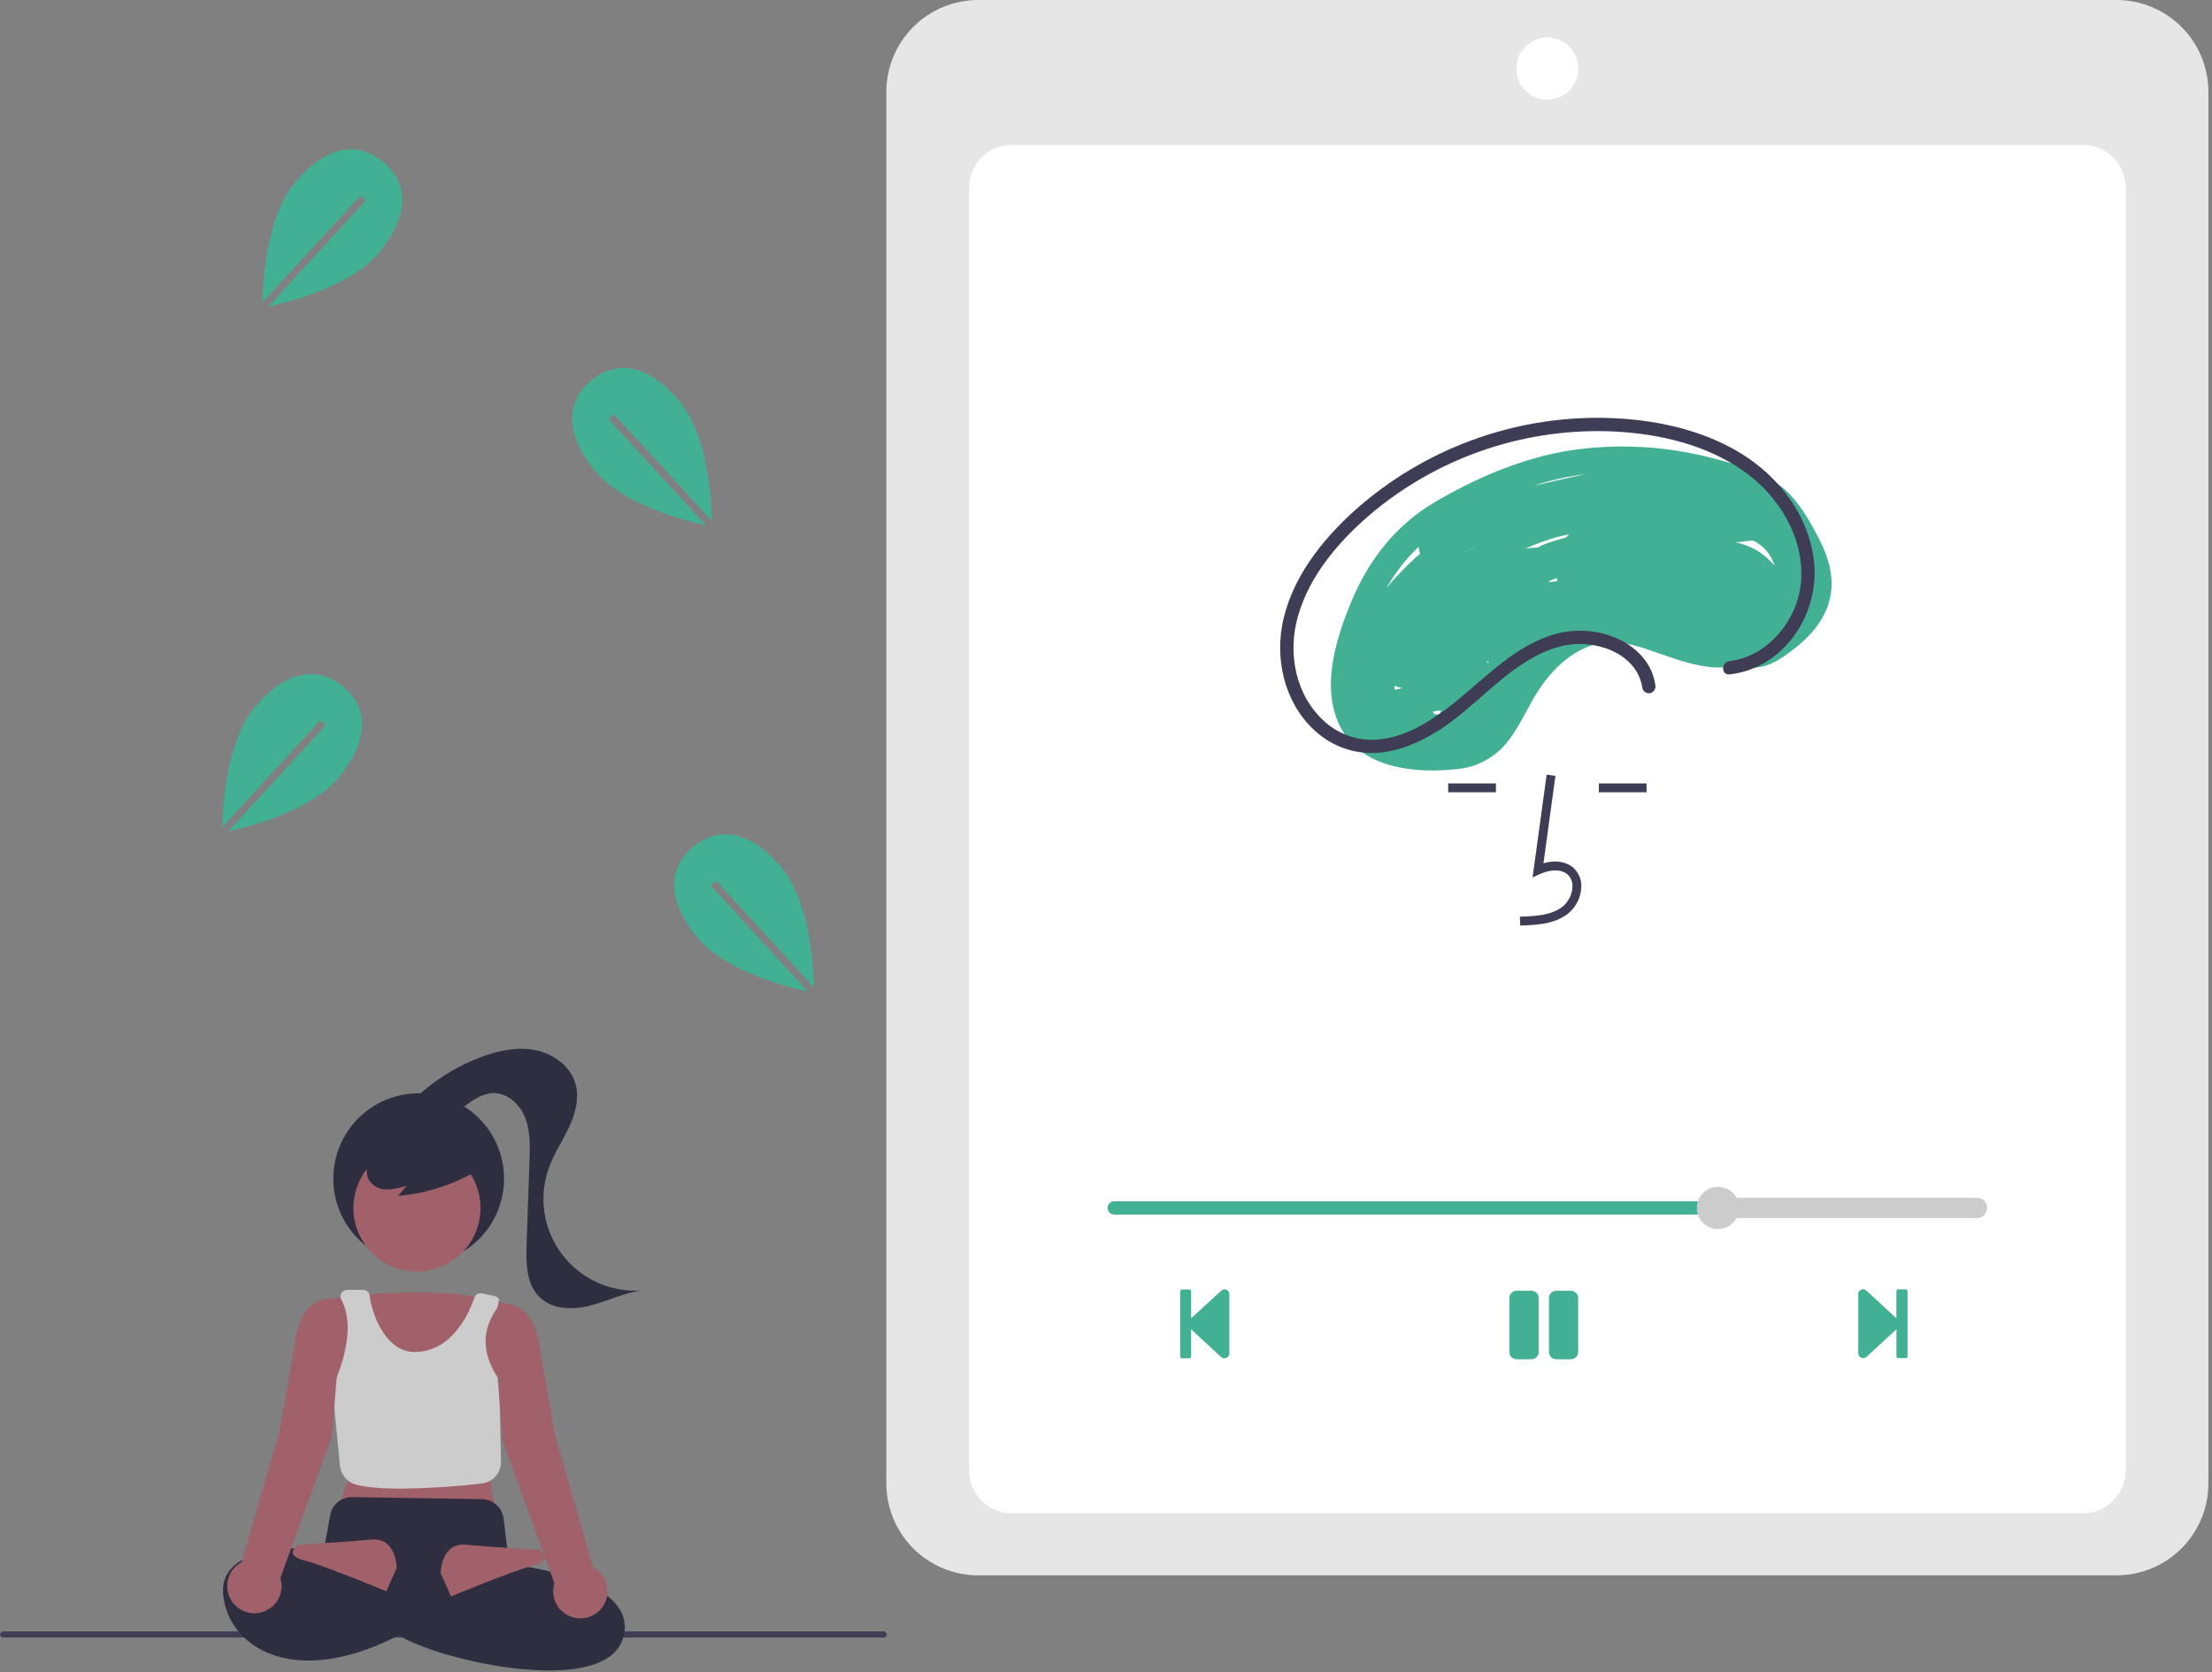 <svg width="607" height="459" viewBox="0 0 607 459" fill="none" xmlns="http://www.w3.org/2000/svg">
<rect x="0" y="0" width="607" height="459" fill="#808080" stroke="none"/>
<g clip-path="url(#clip0_16_440)">
<path d="M0.861 449.429H242.458C242.682 449.429 242.896 449.339 243.054 449.181C243.212 449.023 243.301 448.808 243.301 448.584C243.301 448.36 243.212 448.146 243.054 447.987C242.896 447.829 242.682 447.739 242.458 447.739H0.861C0.636 447.739 0.421 447.828 0.263 447.986C0.104 448.145 0.015 448.36 0.015 448.584C0.015 448.808 0.104 449.023 0.263 449.182C0.421 449.34 0.636 449.429 0.861 449.429Z" fill="#3F3D56"/>
<path d="M114.89 346.922C101.951 346.922 91.462 336.433 91.462 323.493C91.462 310.554 101.951 300.064 114.89 300.064C127.83 300.064 138.319 310.554 138.319 323.493C138.319 336.433 127.83 346.922 114.89 346.922Z" fill="#2F2E41"/>
<path d="M114.416 348.992C104.786 348.992 96.978 341.185 96.978 331.554C96.978 321.924 104.786 314.117 114.416 314.117C124.046 314.117 131.854 321.924 131.854 331.554C131.854 341.185 124.046 348.992 114.416 348.992Z" fill="#A0616A"/>
<path d="M87.912 356.862C87.912 356.862 119.86 351.182 140.449 358.281L134.415 406.204L135.834 414.014L93.237 412.594L96.076 404.784L87.912 356.862Z" fill="#A0616A"/>
<path d="M110.114 408.575C117.469 408.487 124.815 408.022 132.122 407.18C133.623 407.015 135.007 406.293 136.001 405.156C136.995 404.02 137.527 402.552 137.49 401.042L136.972 378.631L136.912 378.543C130.739 369.602 133.746 363.072 136.059 359.556C136.547 358.814 136.807 357.944 136.806 357.056C137.16 356.562 137.241 357.343 137.02 356.786C136.911 356.51 136.735 356.266 136.507 356.075C136.279 355.884 136.008 355.754 135.717 355.695L132.192 354.99C131.769 354.906 131.33 354.978 130.956 355.194C130.583 355.409 130.301 355.754 130.163 356.163C128.979 359.696 124.363 371.065 113.787 371.063C104.951 371.061 101.654 358.559 101.457 355.67C101.424 355.223 101.224 354.804 100.896 354.498C100.568 354.193 100.136 354.022 99.687 354.022H95.285C95.006 354.015 94.73 354.071 94.476 354.186C94.222 354.301 93.997 354.471 93.818 354.685C93.599 354.957 93.465 355.287 93.434 355.635C93.403 355.983 93.477 356.332 93.645 356.638C98.669 365.875 91.327 380.49 91.252 380.636L91.205 380.729L93.276 402.236C93.402 403.497 93.919 404.688 94.757 405.64C95.594 406.592 96.709 407.258 97.944 407.544C101.147 408.297 105.476 408.575 110.114 408.575Z" fill="#CCCCCC"/>
<path d="M150.655 458.479C155.426 458.48 159.794 457.953 163.264 456.712C167.389 455.236 169.979 452.848 170.963 449.616C171.428 448.24 171.566 446.776 171.369 445.338C171.171 443.899 170.641 442.527 169.822 441.328C163.72 432.191 142.545 429.616 139.704 429.309L138.198 416.766C138.02 415.319 137.325 413.984 136.242 413.008C135.158 412.031 133.759 411.479 132.301 411.451L96.638 410.895C95.206 410.861 93.809 411.342 92.702 412.251C91.595 413.161 90.852 414.437 90.606 415.848L88.58 426.995L111.965 438.333L108.429 448.234L108.659 448.388C115.504 452.951 135.186 458.478 150.655 458.479Z" fill="#2F2E41"/>
<path d="M91.815 425.373C91.815 425.373 59.157 421.113 61.287 438.153C63.416 455.192 88.265 467.261 125.894 438.153L121.634 429.633C121.634 429.633 100.335 435.313 91.815 431.053V425.373Z" fill="#2F2E41"/>
<path d="M120.925 431.763C120.925 431.763 120.925 423.243 128.025 423.953C135.125 424.663 147.904 425.373 147.904 425.373C147.904 425.373 152.164 428.213 146.484 429.633C140.804 431.053 123.765 438.153 123.765 438.153L120.925 431.763Z" fill="#A0616A"/>
<path d="M108.855 430.343C108.855 430.343 108.855 421.823 101.756 422.533C94.656 423.243 81.877 423.953 81.877 423.953C81.877 423.953 77.617 426.793 83.297 428.213C88.976 429.633 106.016 436.733 106.016 436.733L108.855 430.343Z" fill="#A0616A"/>
<path d="M66.313 428.729L76.907 392.005C76.907 392.005 79.037 379.225 81.167 367.156C83.297 355.087 91.106 356.506 91.106 356.506L92.526 357.216V376.386L91.106 394.135L76.932 433.115C77.349 434.467 77.373 435.909 77.001 437.274C76.63 438.639 75.877 439.87 74.832 440.824C73.786 441.777 72.491 442.413 71.098 442.658C69.704 442.902 68.27 442.746 66.962 442.206C65.654 441.665 64.528 440.764 63.713 439.608C62.898 438.451 62.429 437.086 62.361 435.673C62.293 434.26 62.629 432.857 63.329 431.627C64.028 430.397 65.064 429.392 66.313 428.729Z" fill="#A0616A"/>
<path d="M137.965 357.927C137.965 357.927 145.774 356.507 147.904 368.576C150.034 380.645 152.164 393.425 152.164 393.425L162.758 430.149C164.006 430.813 165.04 431.818 165.738 433.046C166.437 434.275 166.772 435.678 166.703 437.09C166.635 438.502 166.166 439.865 165.352 441.021C164.538 442.176 163.412 443.077 162.105 443.616C160.798 444.156 159.365 444.313 157.973 444.069C156.581 443.824 155.286 443.189 154.241 442.237C153.197 441.285 152.444 440.055 152.072 438.691C151.7 437.327 151.723 435.886 152.139 434.535L137.965 395.555L136.545 377.806V360.224C136.545 359.747 136.677 359.279 136.928 358.874C137.179 358.468 137.538 358.14 137.965 357.927Z" fill="#A0616A"/>
<path d="M131.676 320.842C124.866 324.999 117.189 327.529 109.241 328.234L111.606 325.401C109.884 326.037 108.073 326.397 106.238 326.467C105.32 326.493 104.408 326.304 103.576 325.915C102.743 325.525 102.014 324.946 101.446 324.224C100.982 323.474 100.707 322.622 100.643 321.743C100.579 320.863 100.729 319.981 101.08 319.172C101.801 317.558 102.922 316.156 104.338 315.098C106.848 313.113 109.81 311.779 112.96 311.216C116.111 310.653 119.351 310.878 122.393 311.871C124.48 312.495 126.349 313.694 127.786 315.33C128.492 316.155 128.983 317.142 129.214 318.203C129.444 319.263 129.408 320.365 129.108 321.408" fill="#2F2E41"/>
<path d="M112.686 302.665C118.185 297.088 124.841 292.784 132.184 290.057C136.897 288.311 142.027 287.232 146.954 288.223C151.882 289.215 156.542 292.624 157.917 297.458C159.041 301.412 157.88 305.668 156.135 309.39C154.391 313.111 152.062 316.562 150.651 320.423C149.212 324.361 148.779 328.597 149.392 332.746C150.005 336.895 151.644 340.825 154.161 344.179C156.678 347.533 159.993 350.206 163.805 351.954C167.617 353.702 171.805 354.471 175.989 354.19C171.148 354.839 166.685 357.115 161.953 358.326C157.22 359.537 151.635 359.454 148.118 356.064C144.397 352.477 144.323 346.645 144.503 341.48C144.77 333.801 145.037 326.123 145.305 318.445C145.441 314.529 145.558 310.488 144.146 306.833C142.733 303.178 139.377 299.978 135.459 300.011C132.49 300.036 129.862 301.835 127.48 303.609C125.099 305.383 122.578 307.276 119.621 307.54C116.663 307.804 113.286 305.615 113.507 302.653" fill="#2F2E41"/>
<path d="M268.428 432.369H580.813C587.495 432.362 593.901 429.704 598.626 424.979C603.351 420.254 606.009 413.848 606.017 407.166V25.204C606.009 18.522 603.351 12.115 598.626 7.39C593.901 2.665 587.495 0.008 580.813 0H268.428C261.745 0.008 255.339 2.665 250.614 7.39C245.889 12.115 243.231 18.522 243.224 25.204V407.166C243.231 413.848 245.889 420.254 250.614 424.979C255.339 429.704 261.745 432.362 268.428 432.369Z" fill="#E6E6E6"/>
<path d="M277.658 415.33H571.584C574.69 415.327 577.668 414.091 579.864 411.895C582.06 409.699 583.295 406.722 583.299 403.616V51.473C583.295 48.367 582.06 45.389 579.864 43.193C577.668 40.997 574.69 39.762 571.584 39.758H277.658C274.553 39.762 271.575 40.997 269.379 43.193C267.183 45.389 265.947 48.367 265.944 51.473V403.616C265.947 406.722 267.183 409.699 269.379 411.895C271.575 414.091 274.553 415.327 277.658 415.33Z" fill="white"/>
<path d="M370.854 165.043C375.629 153.612 383.046 144.076 393.811 137.756C405.122 131.116 418.033 125.586 431.041 123.592C444.062 121.668 457.339 122.411 470.064 125.776C476.198 127.365 482.961 129.21 488.134 133.014C493.08 136.65 496.468 142.633 499.226 148.007C501.869 153.155 503.516 158.824 502.086 164.591C500.768 169.904 497.083 174.33 492.867 177.66C489.102 180.635 483.836 184.572 478.799 182.729C478.513 182.624 478.24 182.486 477.986 182.318C469.288 184.965 460.64 181.116 451.711 178.103C446.285 176.271 440.829 175.345 435.379 177.631C430.01 179.883 425.639 184.308 422.436 189.077C419.389 193.614 417.383 198.765 414.04 203.114C412.377 205.353 410.263 207.218 407.835 208.59C405.406 209.961 402.717 210.808 399.941 211.075C389.152 212.282 374.833 211.171 368.618 200.956C361.995 190.071 366.329 175.877 370.854 165.043ZM480.982 148.326C479.382 148.507 477.782 148.689 476.181 148.87C479.23 149.419 482.083 150.756 484.455 152.749C485.357 153.51 486.193 154.346 486.956 155.248C486.934 155.175 486.921 155.105 486.898 155.031C486.427 153.566 485.658 152.214 484.64 151.06C483.623 149.906 482.377 148.975 480.982 148.326ZM427.261 158.544C426.906 158.811 426.492 158.987 426.054 159.059C426.003 159.067 425.952 159.077 425.9 159.086C425.603 159.256 425.305 159.426 425.005 159.593C425.039 159.64 425.065 159.692 425.097 159.74C425.828 159.665 426.56 159.592 427.292 159.519C427.24 159.197 427.23 158.869 427.261 158.544ZM407.896 181.443C408.058 181.614 408.2 181.802 408.321 182.005C408.393 181.901 408.465 181.796 408.537 181.692C408.338 181.575 408.122 181.491 407.896 181.443ZM395.39 194.979C394.664 195.074 393.939 195.17 393.214 195.265C393.349 195.5 393.449 195.755 393.509 196.019C394.023 196.036 394.541 196.045 395.06 196.047L395.39 194.979ZM384.886 188.806C384.594 188.756 384.302 188.706 384.011 188.656C383.552 188.582 383.115 188.409 382.731 188.148C382.729 188.199 382.725 188.251 382.723 188.302C382.717 188.477 382.7 188.695 382.678 188.943C382.75 189.069 382.822 189.193 382.899 189.317C383.561 189.147 384.224 188.977 384.886 188.806ZM422.186 150.233C422.534 149.942 422.928 149.711 423.351 149.547C425.404 148.754 427.508 148.096 429.648 147.578C429.968 147.277 430.281 146.967 430.587 146.65C428.78 147.007 426.994 147.461 425.236 148.012C422.983 148.734 420.772 149.584 418.615 150.558C419.806 150.425 420.996 150.317 422.186 150.233ZM402.093 151.579C403.141 150.924 404.196 150.28 405.258 149.649C404.17 150.263 403.097 150.905 402.04 151.578L402.093 151.579ZM380.429 161.466C383.24 158.027 386.35 154.842 389.721 151.949C389.461 151.351 389.33 150.705 389.337 150.052C385.804 153.382 382.801 157.231 380.429 161.466ZM420.832 133.322C421.276 133.219 421.72 133.116 422.165 133.016C426.389 132.062 430.692 131.035 435.033 130.164C434.8 130.191 434.567 130.213 434.335 130.243C429.748 130.85 425.228 131.881 420.832 133.322Z" fill="#42B093"/>
<path d="M424.619 27.334C419.914 27.334 416.099 23.519 416.099 18.814C416.099 14.109 419.914 10.294 424.619 10.294C429.324 10.294 433.139 14.109 433.139 18.814C433.139 23.519 429.324 27.334 424.619 27.334Z" fill="white"/>
<path d="M511.264 353.856C511.267 353.856 511.271 353.856 511.274 353.856C511.587 353.858 511.89 353.97 512.128 354.174L520.392 361.822V354.363C520.392 354.296 520.405 354.23 520.43 354.169C520.455 354.108 520.493 354.052 520.54 354.005C520.587 353.958 520.643 353.92 520.704 353.895C520.766 353.869 520.831 353.856 520.898 353.856H522.944C523.01 353.856 523.076 353.869 523.138 353.895C523.199 353.92 523.255 353.958 523.302 354.005C523.349 354.052 523.386 354.108 523.412 354.169C523.437 354.23 523.45 354.296 523.45 354.363V372.24C523.45 372.307 523.437 372.373 523.412 372.434C523.386 372.495 523.349 372.551 523.302 372.598C523.255 372.645 523.199 372.683 523.138 372.708C523.076 372.734 523.01 372.747 522.944 372.747H520.908C520.774 372.747 520.645 372.693 520.55 372.598C520.455 372.503 520.401 372.375 520.401 372.24V364.831L512.138 372.439C511.899 372.64 511.596 372.749 511.284 372.747C510.928 372.752 510.585 372.616 510.33 372.368C510.075 372.12 509.929 371.781 509.923 371.426V355.217C509.922 355.04 509.956 354.864 510.022 354.699C510.089 354.535 510.187 354.385 510.312 354.259C510.436 354.132 510.585 354.032 510.748 353.963C510.911 353.894 511.087 353.858 511.264 353.856Z" fill="#42B093"/>
<path d="M324.358 353.906L324.369 353.906H326.355C326.422 353.906 326.487 353.919 326.549 353.944C326.61 353.97 326.666 354.007 326.713 354.054C326.76 354.101 326.798 354.157 326.823 354.219C326.848 354.28 326.862 354.346 326.862 354.412V361.832L335.125 354.224C335.366 354.018 335.672 353.906 335.989 353.906V353.856C336.166 353.855 336.342 353.889 336.507 353.955C336.671 354.022 336.821 354.12 336.947 354.245C337.073 354.369 337.174 354.518 337.243 354.681C337.312 354.844 337.348 355.02 337.349 355.197C337.35 355.204 337.35 355.21 337.349 355.217V371.446C337.349 371.804 337.207 372.147 336.954 372.401C336.701 372.654 336.357 372.796 335.999 372.796L335.989 372.796C335.673 372.8 335.367 372.691 335.125 372.488L326.862 364.831V372.29C326.862 372.356 326.848 372.422 326.823 372.484C326.798 372.545 326.76 372.601 326.713 372.648C326.666 372.695 326.61 372.732 326.549 372.758C326.487 372.783 326.422 372.796 326.355 372.796H324.369C324.302 372.798 324.236 372.786 324.174 372.762C324.112 372.737 324.056 372.701 324.008 372.655C323.96 372.609 323.921 372.554 323.895 372.493C323.868 372.432 323.853 372.366 323.852 372.3V354.412C323.852 354.346 323.865 354.28 323.891 354.219C323.916 354.157 323.953 354.101 324 354.054C324.047 354.007 324.103 353.97 324.165 353.944C324.226 353.919 324.292 353.906 324.358 353.906Z" fill="#42B093"/>
<path d="M427.034 354.254H431.076C432.173 354.254 433.062 355.143 433.062 356.24V371.078C433.062 372.175 432.173 373.064 431.076 373.064H427.034C425.937 373.064 425.048 372.175 425.048 371.078V356.24C425.048 355.143 425.937 354.254 427.034 354.254Z" fill="#42B093"/>
<path d="M416.178 354.254H420.25C420.777 354.254 421.282 354.463 421.655 354.835C422.027 355.208 422.236 355.713 422.236 356.24V371.078C422.236 371.605 422.027 372.11 421.655 372.483C421.282 372.855 420.777 373.064 420.25 373.064H416.178C415.651 373.064 415.146 372.855 414.773 372.483C414.401 372.11 414.191 371.605 414.191 371.078V356.24C414.191 355.713 414.401 355.208 414.773 354.835C415.146 354.463 415.651 354.254 416.178 354.254Z" fill="#42B093"/>
<path d="M305.77 333.347H541.483C541.964 333.344 542.425 333.151 542.765 332.81C543.104 332.468 543.295 332.006 543.295 331.525C543.295 331.043 543.104 330.581 542.765 330.24C542.425 329.898 541.964 329.705 541.483 329.702H305.77C305.53 329.701 305.292 329.747 305.07 329.838C304.847 329.929 304.645 330.063 304.475 330.232C304.304 330.402 304.169 330.603 304.077 330.825C303.985 331.047 303.937 331.284 303.937 331.525C303.937 331.765 303.985 332.003 304.077 332.224C304.169 332.446 304.304 332.648 304.475 332.817C304.645 332.986 304.847 333.12 305.07 333.211C305.292 333.302 305.53 333.348 305.77 333.347Z" fill="#42B093"/>
<path d="M471.424 337.32C472.571 337.322 473.693 336.984 474.648 336.348C475.603 335.712 476.348 334.808 476.789 333.749C477.23 332.689 477.347 331.523 477.125 330.398C476.903 329.272 476.352 328.238 475.543 327.425C474.733 326.613 473.7 326.059 472.575 325.833C471.451 325.607 470.284 325.72 469.224 326.157C468.163 326.594 467.256 327.336 466.617 328.289C465.978 329.242 465.636 330.363 465.634 331.51V331.52C465.634 333.056 466.244 334.53 467.329 335.618C468.415 336.705 469.888 337.317 471.424 337.32Z" fill="#CCCCCC"/>
<path d="M473.148 334.31H542.508C543.246 334.308 543.954 334.015 544.475 333.492C544.996 332.97 545.289 332.262 545.289 331.525C545.289 330.787 544.996 330.079 544.475 329.557C543.954 329.035 543.246 328.741 542.508 328.74H473.148C472.761 328.74 472.39 328.894 472.116 329.167C471.843 329.441 471.689 329.812 471.689 330.199V332.85C471.689 333.237 471.843 333.608 472.116 333.882C472.39 334.155 472.761 334.309 473.148 334.31Z" fill="#CCCCCC"/>
<path d="M417.16 254.014C421.181 253.902 426.184 253.761 430.036 250.947C431.184 250.074 432.126 248.961 432.799 247.686C433.471 246.41 433.856 245.003 433.927 243.563C433.997 242.54 433.829 241.514 433.436 240.567C433.044 239.619 432.438 238.775 431.665 238.101C429.652 236.4 426.713 236 423.545 236.932L426.827 212.947L424.418 212.617L420.56 240.814L422.571 239.891C424.904 238.821 428.106 238.277 430.095 239.958C430.584 240.397 430.964 240.943 431.207 241.554C431.451 242.164 431.55 242.822 431.497 243.477C431.438 244.549 431.149 245.595 430.649 246.545C430.15 247.496 429.451 248.327 428.602 248.983C425.604 251.174 421.616 251.456 417.092 251.583L417.16 254.014Z" fill="#3F3D56"/>
<path d="M438.742 215.016H451.839V217.447H438.742V215.016Z" fill="#3F3D56"/>
<path d="M397.402 215.016H410.499V217.447H397.402V215.016Z" fill="#3F3D56"/>
<path d="M474.592 181.436C485.139 180.233 493.307 170.128 494.204 159.875C495.272 147.677 488.168 136.092 478.422 129.247C468.231 122.089 455.533 119.1 443.247 118.442C419.28 117.249 395.727 125.013 377.166 140.223C367.961 147.869 359.363 157.608 356.104 169.372C353.274 179.589 355.577 191.164 363.794 198.319C365.827 200.073 368.201 201.386 370.767 202.176C373.332 202.966 376.034 203.215 378.701 202.909C385.077 202.247 390.96 198.894 396.052 195.192C405.957 187.989 414.089 177.956 426.158 174.193C435.006 171.433 446.489 173.862 451.897 181.864C453.124 183.696 453.919 185.782 454.222 187.966C454.334 188.432 454.265 188.923 454.028 189.339C453.792 189.756 453.406 190.067 452.949 190.21C452.482 190.335 451.985 190.272 451.565 190.034C451.145 189.795 450.836 189.401 450.705 188.936C449.285 178.857 436.893 175.096 428.196 177.398C415.516 180.754 407.005 192.069 396.601 199.258C391.132 203.037 384.911 206.059 378.202 206.601C372.419 207.055 366.68 205.292 362.149 201.67C353.261 194.652 349.862 182.581 351.827 171.714C354.103 159.129 362.574 148.343 371.867 139.992C390.709 123.242 415.169 114.206 440.375 114.685C453.231 114.98 466.645 117.634 477.721 124.429C488.464 131.02 496.767 142.047 497.853 154.865C498.808 166.147 492.755 177.947 482.364 182.89C479.914 184.05 477.287 184.792 474.592 185.084C472.264 185.349 472.283 181.699 474.592 181.436Z" fill="#3F3D56"/>
<path d="M98.921 53.672L100.395 55.025L73.671 84.152C79.08 82.983 96.295 78.643 103.952 69.377C113.099 58.309 111.515 49.682 105.13 44.405C98.744 39.128 89.974 39.198 80.826 50.267C73.072 59.649 72.125 77.709 72.017 82.996L98.921 53.672Z" fill="#42B093"/>
<path d="M168.462 113.672L166.988 115.025L193.712 144.152C188.303 142.983 171.088 138.643 163.431 129.378C154.284 118.309 155.867 109.683 162.253 104.405C168.639 99.128 177.409 99.198 186.556 110.267C194.31 119.649 195.257 137.709 195.366 142.996L168.462 113.672Z" fill="#42B093"/>
<path d="M87.921 197.672L89.395 199.025L62.67 228.152C68.08 226.983 85.295 222.643 92.952 213.378C102.099 202.309 100.515 193.683 94.129 188.405C87.744 183.128 78.974 183.198 69.826 194.267C62.072 203.649 61.125 221.709 61.017 226.996L87.921 197.672Z" fill="#42B093"/>
<path d="M196.462 241.672L194.988 243.025L221.712 272.152C216.303 270.983 199.088 266.643 191.431 257.378C182.284 246.309 183.867 237.683 190.253 232.405C196.639 227.128 205.409 227.198 214.556 238.267C222.31 247.649 223.257 265.709 223.366 270.996L196.462 241.672Z" fill="#42B093"/>
</g>
<defs>
<clipPath id="clip0_16_440">
<rect width="606" height="458.479" fill="white" transform="matrix(-1 0 0 1 606.017 0)"/>
</clipPath>
</defs>
</svg>

